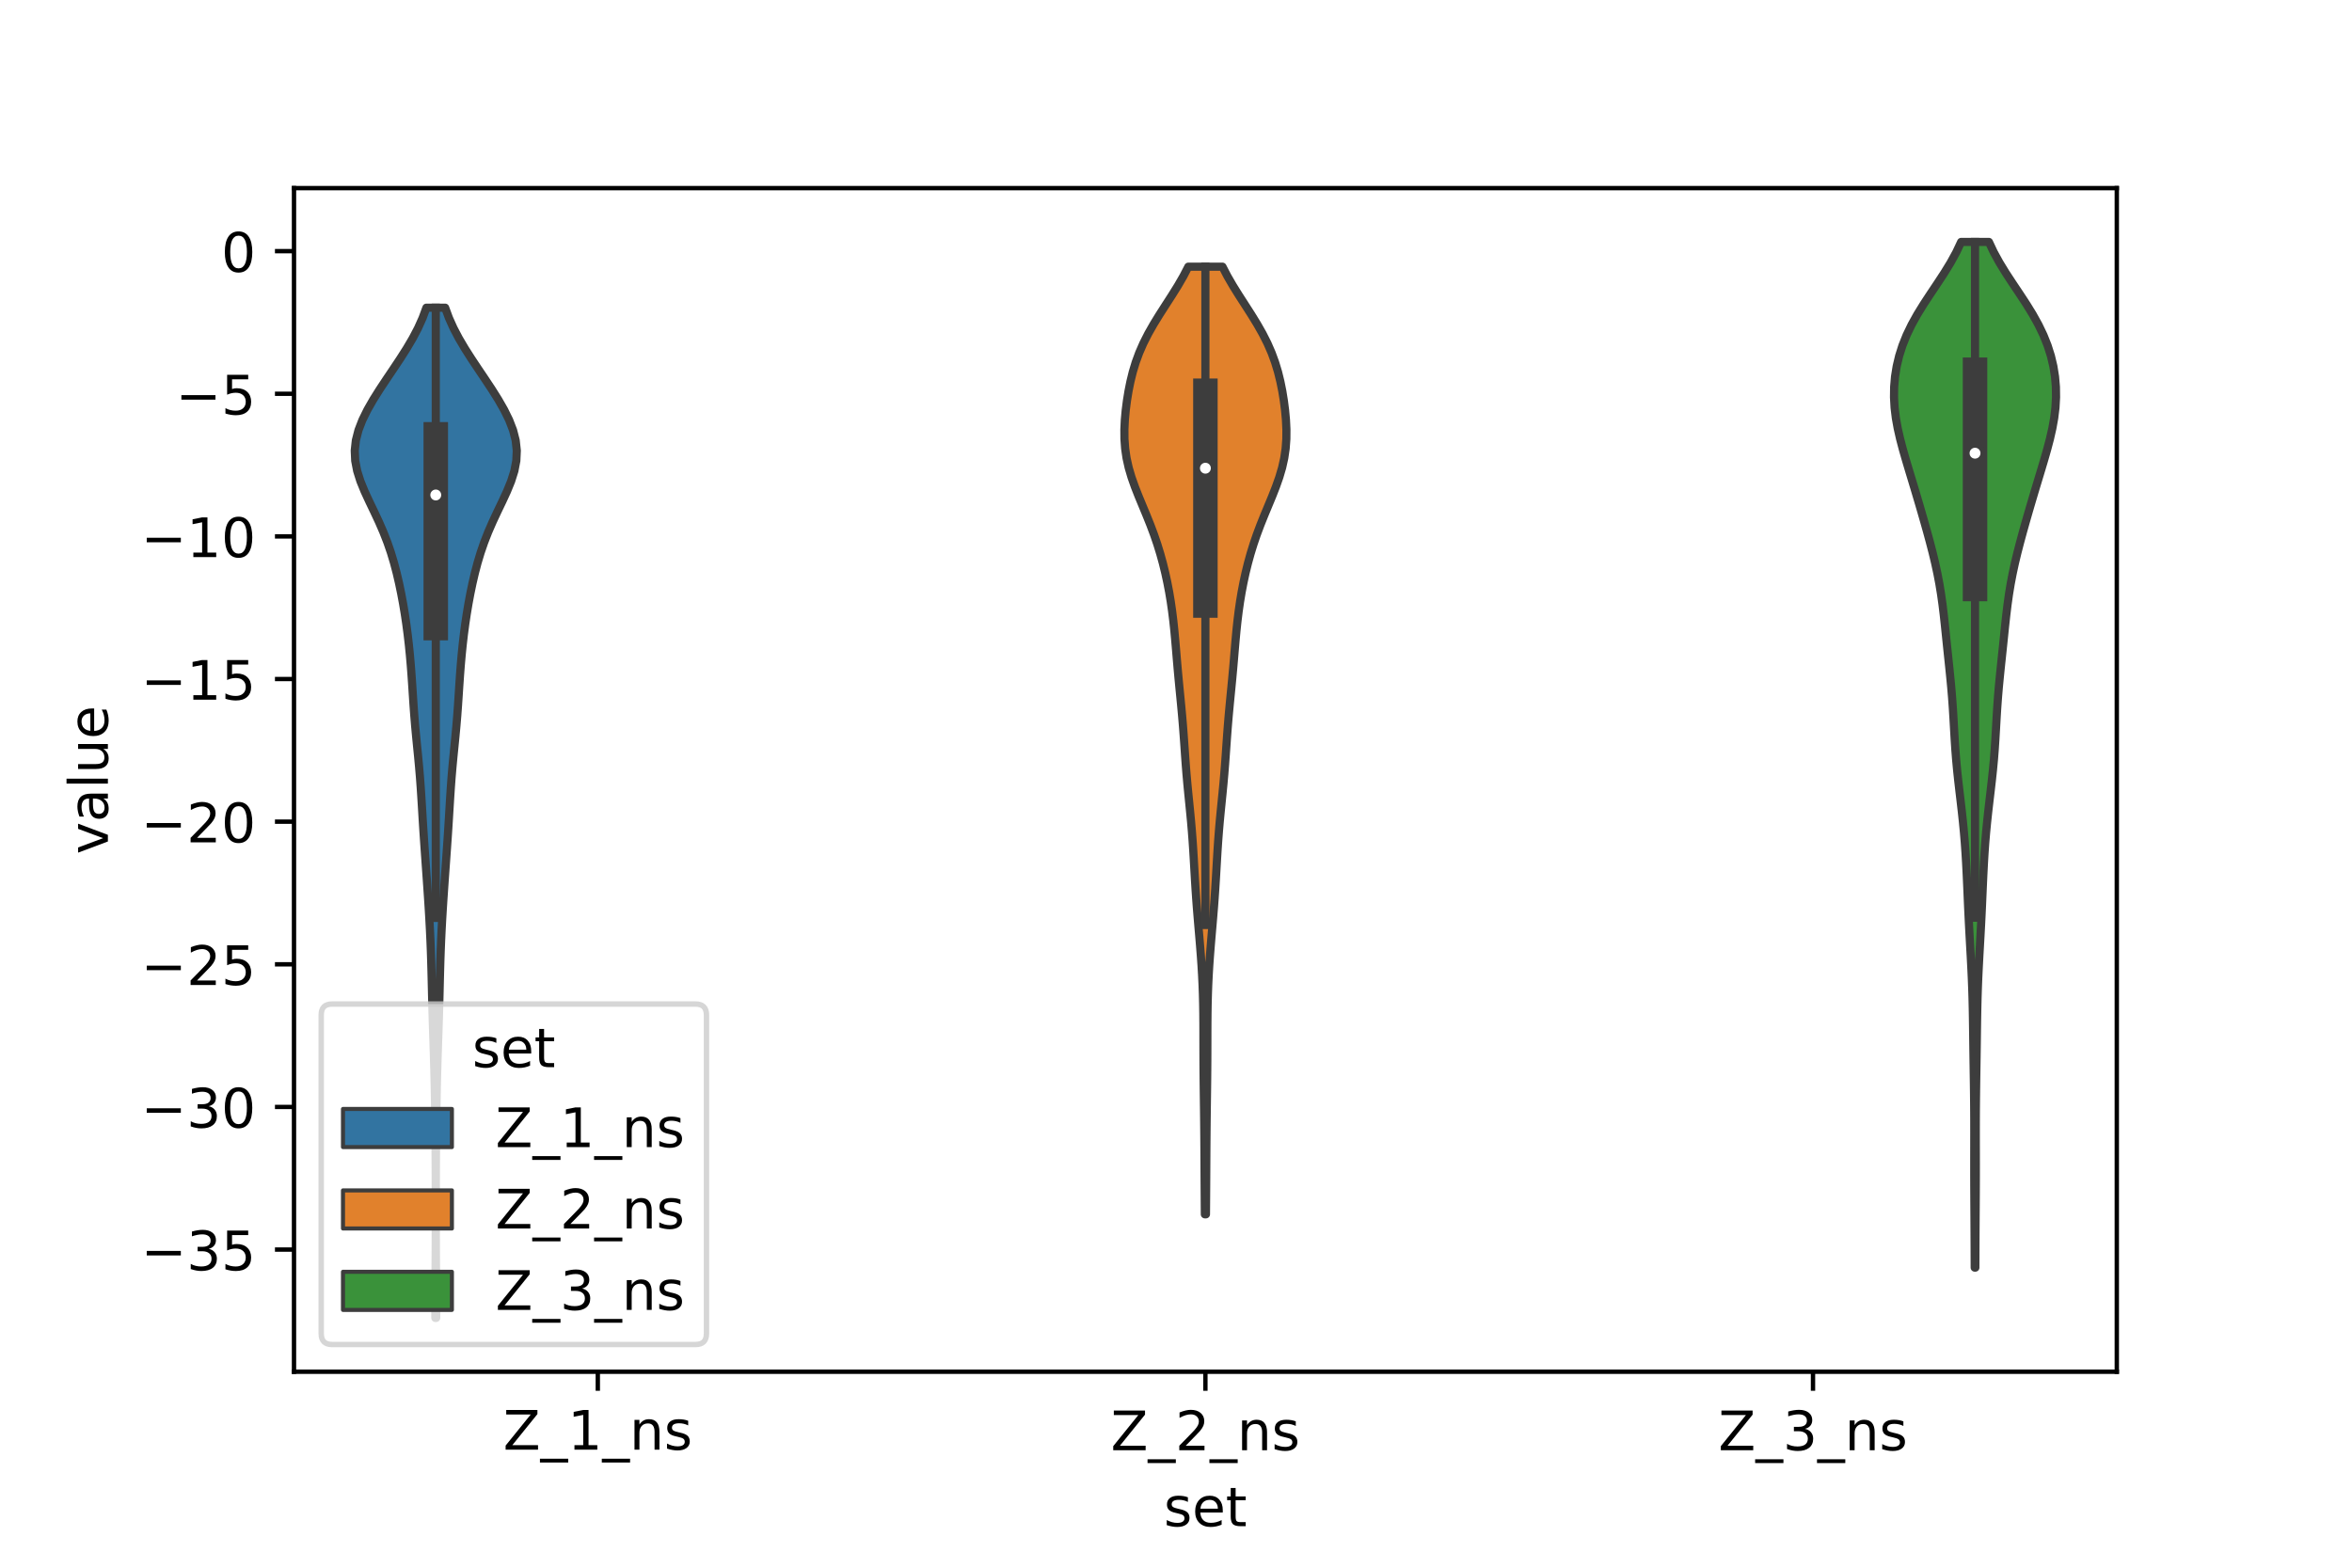 <?xml version="1.0" encoding="utf-8" standalone="no"?>
<!DOCTYPE svg PUBLIC "-//W3C//DTD SVG 1.1//EN"
  "http://www.w3.org/Graphics/SVG/1.1/DTD/svg11.dtd">
<!-- Created with matplotlib (https://matplotlib.org/) -->
<svg height="288pt" version="1.1" viewBox="0 0 432 288" width="432pt" xmlns="http://www.w3.org/2000/svg" xmlns:xlink="http://www.w3.org/1999/xlink">
 <defs>
  <style type="text/css">*{stroke-linecap:butt;stroke-linejoin:round;}</style>
 </defs>
 <g id="figure_1">
  <g id="patch_1">
   <path d="M 0 288 
L 432 288 
L 432 0 
L 0 0 
z
" style="fill:#ffffff;"/>
  </g>
  <g id="axes_1">
   <g id="patch_2">
    <path d="M 54 252 
L 388.8 252 
L 388.8 34.56 
L 54 34.56 
z
" style="fill:#ffffff;"/>
   </g>
   <g id="PolyCollection_1">
    <defs>
     <path d="M 80.121 -45.884 
L 79.959 -45.884 
L 79.96 -47.758 
L 79.967 -49.633 
L 79.977 -51.508 
L 79.989 -53.382 
L 80.002 -55.257 
L 80.013 -57.132 
L 80.022 -59.006 
L 80.029 -60.881 
L 80.033 -62.755 
L 80.035 -64.63 
L 80.035 -66.505 
L 80.034 -68.379 
L 80.03 -70.254 
L 80.024 -72.129 
L 80.016 -74.003 
L 80.004 -75.878 
L 79.99 -77.753 
L 79.973 -79.627 
L 79.954 -81.502 
L 79.93 -83.377 
L 79.903 -85.251 
L 79.871 -87.126 
L 79.833 -89.001 
L 79.787 -90.875 
L 79.735 -92.75 
L 79.677 -94.624 
L 79.616 -96.499 
L 79.553 -98.374 
L 79.493 -100.248 
L 79.438 -102.123 
L 79.388 -103.998 
L 79.342 -105.872 
L 79.298 -107.747 
L 79.251 -109.622 
L 79.198 -111.496 
L 79.135 -113.371 
L 79.06 -115.246 
L 78.972 -117.12 
L 78.872 -118.995 
L 78.762 -120.87 
L 78.643 -122.744 
L 78.517 -124.619 
L 78.388 -126.493 
L 78.255 -128.368 
L 78.122 -130.243 
L 77.99 -132.117 
L 77.861 -133.992 
L 77.739 -135.867 
L 77.622 -137.741 
L 77.51 -139.616 
L 77.395 -141.491 
L 77.272 -143.365 
L 77.134 -145.24 
L 76.975 -147.115 
L 76.8 -148.989 
L 76.613 -150.864 
L 76.428 -152.739 
L 76.254 -154.613 
L 76.098 -156.488 
L 75.961 -158.362 
L 75.837 -160.237 
L 75.715 -162.112 
L 75.587 -163.986 
L 75.444 -165.861 
L 75.28 -167.736 
L 75.091 -169.61 
L 74.874 -171.485 
L 74.627 -173.36 
L 74.347 -175.234 
L 74.034 -177.109 
L 73.684 -178.984 
L 73.294 -180.858 
L 72.857 -182.733 
L 72.363 -184.608 
L 71.799 -186.482 
L 71.154 -188.357 
L 70.421 -190.231 
L 69.606 -192.106 
L 68.73 -193.981 
L 67.83 -195.855 
L 66.963 -197.73 
L 66.198 -199.605 
L 65.605 -201.479 
L 65.245 -203.354 
L 65.16 -205.229 
L 65.364 -207.103 
L 65.845 -208.978 
L 66.57 -210.853 
L 67.494 -212.727 
L 68.568 -214.602 
L 69.747 -216.477 
L 70.988 -218.351 
L 72.251 -220.226 
L 73.5 -222.101 
L 74.694 -223.975 
L 75.799 -225.85 
L 76.784 -227.724 
L 77.626 -229.599 
L 78.316 -231.474 
L 81.764 -231.474 
L 81.764 -231.474 
L 82.454 -229.599 
L 83.296 -227.724 
L 84.281 -225.85 
L 85.386 -223.975 
L 86.58 -222.101 
L 87.829 -220.226 
L 89.092 -218.351 
L 90.333 -216.477 
L 91.512 -214.602 
L 92.586 -212.727 
L 93.51 -210.853 
L 94.235 -208.978 
L 94.716 -207.103 
L 94.92 -205.229 
L 94.835 -203.354 
L 94.475 -201.479 
L 93.882 -199.605 
L 93.117 -197.73 
L 92.25 -195.855 
L 91.35 -193.981 
L 90.474 -192.106 
L 89.659 -190.231 
L 88.926 -188.357 
L 88.281 -186.482 
L 87.717 -184.608 
L 87.223 -182.733 
L 86.786 -180.858 
L 86.396 -178.984 
L 86.046 -177.109 
L 85.733 -175.234 
L 85.453 -173.36 
L 85.206 -171.485 
L 84.989 -169.61 
L 84.8 -167.736 
L 84.636 -165.861 
L 84.493 -163.986 
L 84.365 -162.112 
L 84.243 -160.237 
L 84.119 -158.362 
L 83.982 -156.488 
L 83.826 -154.613 
L 83.652 -152.739 
L 83.467 -150.864 
L 83.28 -148.989 
L 83.105 -147.115 
L 82.946 -145.24 
L 82.808 -143.365 
L 82.685 -141.491 
L 82.57 -139.616 
L 82.458 -137.741 
L 82.341 -135.867 
L 82.219 -133.992 
L 82.09 -132.117 
L 81.958 -130.243 
L 81.825 -128.368 
L 81.692 -126.493 
L 81.563 -124.619 
L 81.437 -122.744 
L 81.318 -120.87 
L 81.208 -118.995 
L 81.108 -117.12 
L 81.02 -115.246 
L 80.945 -113.371 
L 80.882 -111.496 
L 80.829 -109.622 
L 80.782 -107.747 
L 80.738 -105.872 
L 80.692 -103.998 
L 80.642 -102.123 
L 80.587 -100.248 
L 80.527 -98.374 
L 80.464 -96.499 
L 80.403 -94.624 
L 80.345 -92.75 
L 80.293 -90.875 
L 80.247 -89.001 
L 80.209 -87.126 
L 80.177 -85.251 
L 80.15 -83.377 
L 80.126 -81.502 
L 80.107 -79.627 
L 80.09 -77.753 
L 80.076 -75.878 
L 80.064 -74.003 
L 80.056 -72.129 
L 80.05 -70.254 
L 80.046 -68.379 
L 80.045 -66.505 
L 80.045 -64.63 
L 80.047 -62.755 
L 80.051 -60.881 
L 80.058 -59.006 
L 80.067 -57.132 
L 80.078 -55.257 
L 80.091 -53.382 
L 80.103 -51.508 
L 80.113 -49.633 
L 80.12 -47.758 
L 80.121 -45.884 
z
" id="m9ec35f7789" style="stroke:#3d3d3d;stroke-width:1.5;"/>
    </defs>
    <g clip-path="url(#p67547b8076)">
     <use style="fill:#3274a1;stroke:#3d3d3d;stroke-width:1.5;" x="0" xlink:href="#m9ec35f7789" y="288"/>
    </g>
   </g>
   <g id="PolyCollection_2">
    <defs>
     <path d="M 221.5 -64.92 
L 221.3 -64.92 
L 221.286 -66.678 
L 221.273 -68.437 
L 221.261 -70.195 
L 221.25 -71.953 
L 221.24 -73.712 
L 221.23 -75.47 
L 221.219 -77.229 
L 221.205 -78.987 
L 221.189 -80.746 
L 221.17 -82.504 
L 221.148 -84.263 
L 221.124 -86.021 
L 221.1 -87.78 
L 221.079 -89.538 
L 221.062 -91.297 
L 221.05 -93.055 
L 221.043 -94.814 
L 221.039 -96.572 
L 221.037 -98.331 
L 221.03 -100.089 
L 221.016 -101.848 
L 220.988 -103.606 
L 220.943 -105.364 
L 220.879 -107.123 
L 220.794 -108.881 
L 220.689 -110.64 
L 220.566 -112.398 
L 220.429 -114.157 
L 220.282 -115.915 
L 220.131 -117.674 
L 219.982 -119.432 
L 219.839 -121.191 
L 219.708 -122.949 
L 219.588 -124.708 
L 219.478 -126.466 
L 219.377 -128.225 
L 219.276 -129.983 
L 219.171 -131.742 
L 219.054 -133.5 
L 218.921 -135.259 
L 218.771 -137.017 
L 218.604 -138.775 
L 218.429 -140.534 
L 218.253 -142.292 
L 218.084 -144.051 
L 217.929 -145.809 
L 217.789 -147.568 
L 217.661 -149.326 
L 217.539 -151.085 
L 217.415 -152.843 
L 217.282 -154.602 
L 217.135 -156.36 
L 216.974 -158.119 
L 216.805 -159.877 
L 216.633 -161.636 
L 216.465 -163.394 
L 216.305 -165.153 
L 216.153 -166.911 
L 216.006 -168.67 
L 215.855 -170.428 
L 215.692 -172.186 
L 215.506 -173.945 
L 215.29 -175.703 
L 215.038 -177.462 
L 214.745 -179.22 
L 214.408 -180.979 
L 214.026 -182.737 
L 213.595 -184.496 
L 213.11 -186.254 
L 212.568 -188.013 
L 211.966 -189.771 
L 211.308 -191.53 
L 210.603 -193.288 
L 209.872 -195.047 
L 209.143 -196.805 
L 208.45 -198.564 
L 207.829 -200.322 
L 207.311 -202.08 
L 206.918 -203.839 
L 206.66 -205.597 
L 206.532 -207.356 
L 206.52 -209.114 
L 206.604 -210.873 
L 206.765 -212.631 
L 206.99 -214.39 
L 207.276 -216.148 
L 207.629 -217.907 
L 208.062 -219.665 
L 208.594 -221.424 
L 209.239 -223.182 
L 210.007 -224.941 
L 210.897 -226.699 
L 211.895 -228.458 
L 212.975 -230.216 
L 214.104 -231.975 
L 215.238 -233.733 
L 216.334 -235.491 
L 217.353 -237.25 
L 218.264 -239.008 
L 224.536 -239.008 
L 224.536 -239.008 
L 225.447 -237.25 
L 226.466 -235.491 
L 227.562 -233.733 
L 228.696 -231.975 
L 229.825 -230.216 
L 230.905 -228.458 
L 231.903 -226.699 
L 232.793 -224.941 
L 233.561 -223.182 
L 234.206 -221.424 
L 234.738 -219.665 
L 235.171 -217.907 
L 235.524 -216.148 
L 235.81 -214.39 
L 236.035 -212.631 
L 236.196 -210.873 
L 236.28 -209.114 
L 236.268 -207.356 
L 236.14 -205.597 
L 235.882 -203.839 
L 235.489 -202.08 
L 234.971 -200.322 
L 234.35 -198.564 
L 233.657 -196.805 
L 232.928 -195.047 
L 232.197 -193.288 
L 231.492 -191.53 
L 230.834 -189.771 
L 230.232 -188.013 
L 229.69 -186.254 
L 229.205 -184.496 
L 228.774 -182.737 
L 228.392 -180.979 
L 228.055 -179.22 
L 227.762 -177.462 
L 227.51 -175.703 
L 227.294 -173.945 
L 227.108 -172.186 
L 226.945 -170.428 
L 226.794 -168.67 
L 226.647 -166.911 
L 226.495 -165.153 
L 226.335 -163.394 
L 226.167 -161.636 
L 225.995 -159.877 
L 225.826 -158.119 
L 225.665 -156.36 
L 225.518 -154.602 
L 225.385 -152.843 
L 225.261 -151.085 
L 225.139 -149.326 
L 225.011 -147.568 
L 224.871 -145.809 
L 224.716 -144.051 
L 224.547 -142.292 
L 224.371 -140.534 
L 224.196 -138.775 
L 224.029 -137.017 
L 223.879 -135.259 
L 223.746 -133.5 
L 223.629 -131.742 
L 223.524 -129.983 
L 223.423 -128.225 
L 223.322 -126.466 
L 223.212 -124.708 
L 223.092 -122.949 
L 222.961 -121.191 
L 222.818 -119.432 
L 222.669 -117.674 
L 222.518 -115.915 
L 222.371 -114.157 
L 222.234 -112.398 
L 222.111 -110.64 
L 222.006 -108.881 
L 221.921 -107.123 
L 221.857 -105.364 
L 221.812 -103.606 
L 221.784 -101.848 
L 221.77 -100.089 
L 221.763 -98.331 
L 221.761 -96.572 
L 221.757 -94.814 
L 221.75 -93.055 
L 221.738 -91.297 
L 221.721 -89.538 
L 221.7 -87.78 
L 221.676 -86.021 
L 221.652 -84.263 
L 221.63 -82.504 
L 221.611 -80.746 
L 221.595 -78.987 
L 221.581 -77.229 
L 221.57 -75.47 
L 221.56 -73.712 
L 221.55 -71.953 
L 221.539 -70.195 
L 221.527 -68.437 
L 221.514 -66.678 
L 221.5 -64.92 
z
" id="m27ce7c72cf" style="stroke:#3d3d3d;stroke-width:1.5;"/>
    </defs>
    <g clip-path="url(#p67547b8076)">
     <use style="fill:#e1812c;stroke:#3d3d3d;stroke-width:1.5;" x="0" xlink:href="#m27ce7c72cf" y="288"/>
    </g>
   </g>
   <g id="PolyCollection_3">
    <defs>
     <path d="M 362.82 -55.128 
L 362.7 -55.128 
L 362.693 -57.031 
L 362.686 -58.934 
L 362.677 -60.838 
L 362.667 -62.741 
L 362.655 -64.644 
L 362.642 -66.548 
L 362.63 -68.451 
L 362.62 -70.354 
L 362.615 -72.258 
L 362.614 -74.161 
L 362.616 -76.064 
L 362.62 -77.968 
L 362.622 -79.871 
L 362.62 -81.774 
L 362.612 -83.678 
L 362.596 -85.581 
L 362.574 -87.484 
L 362.547 -89.388 
L 362.517 -91.291 
L 362.487 -93.194 
L 362.459 -95.097 
L 362.433 -97.001 
L 362.408 -98.904 
L 362.38 -100.807 
L 362.346 -102.711 
L 362.301 -104.614 
L 362.241 -106.517 
L 362.166 -108.421 
L 362.076 -110.324 
L 361.976 -112.227 
L 361.87 -114.131 
L 361.764 -116.034 
L 361.662 -117.937 
L 361.567 -119.841 
L 361.479 -121.744 
L 361.397 -123.647 
L 361.315 -125.551 
L 361.228 -127.454 
L 361.131 -129.357 
L 361.018 -131.261 
L 360.884 -133.164 
L 360.726 -135.067 
L 360.543 -136.97 
L 360.339 -138.874 
L 360.12 -140.777 
L 359.895 -142.68 
L 359.676 -144.584 
L 359.473 -146.487 
L 359.295 -148.39 
L 359.145 -150.294 
L 359.02 -152.197 
L 358.91 -154.1 
L 358.804 -156.004 
L 358.687 -157.907 
L 358.551 -159.81 
L 358.392 -161.714 
L 358.211 -163.617 
L 358.017 -165.52 
L 357.817 -167.424 
L 357.618 -169.327 
L 357.422 -171.23 
L 357.225 -173.134 
L 357.018 -175.037 
L 356.788 -176.94 
L 356.521 -178.844 
L 356.209 -180.747 
L 355.846 -182.65 
L 355.434 -184.553 
L 354.977 -186.457 
L 354.484 -188.36 
L 353.967 -190.263 
L 353.431 -192.167 
L 352.883 -194.07 
L 352.325 -195.973 
L 351.758 -197.877 
L 351.184 -199.78 
L 350.608 -201.683 
L 350.04 -203.587 
L 349.495 -205.49 
L 348.994 -207.393 
L 348.561 -209.297 
L 348.219 -211.2 
L 347.987 -213.103 
L 347.88 -215.007 
L 347.905 -216.91 
L 348.068 -218.813 
L 348.373 -220.717 
L 348.825 -222.62 
L 349.429 -224.523 
L 350.19 -226.426 
L 351.105 -228.33 
L 352.161 -230.233 
L 353.334 -232.136 
L 354.582 -234.04 
L 355.857 -235.943 
L 357.104 -237.846 
L 358.271 -239.75 
L 359.316 -241.653 
L 360.211 -243.556 
L 365.309 -243.556 
L 365.309 -243.556 
L 366.204 -241.653 
L 367.249 -239.75 
L 368.416 -237.846 
L 369.663 -235.943 
L 370.938 -234.04 
L 372.186 -232.136 
L 373.359 -230.233 
L 374.415 -228.33 
L 375.33 -226.426 
L 376.091 -224.523 
L 376.695 -222.62 
L 377.147 -220.717 
L 377.452 -218.813 
L 377.615 -216.91 
L 377.64 -215.007 
L 377.533 -213.103 
L 377.301 -211.2 
L 376.959 -209.297 
L 376.526 -207.393 
L 376.025 -205.49 
L 375.48 -203.587 
L 374.912 -201.683 
L 374.336 -199.78 
L 373.762 -197.877 
L 373.195 -195.973 
L 372.637 -194.07 
L 372.089 -192.167 
L 371.553 -190.263 
L 371.036 -188.36 
L 370.543 -186.457 
L 370.086 -184.553 
L 369.674 -182.65 
L 369.311 -180.747 
L 368.999 -178.844 
L 368.732 -176.94 
L 368.502 -175.037 
L 368.295 -173.134 
L 368.098 -171.23 
L 367.902 -169.327 
L 367.703 -167.424 
L 367.503 -165.52 
L 367.309 -163.617 
L 367.128 -161.714 
L 366.969 -159.81 
L 366.833 -157.907 
L 366.716 -156.004 
L 366.61 -154.1 
L 366.5 -152.197 
L 366.375 -150.294 
L 366.225 -148.39 
L 366.047 -146.487 
L 365.844 -144.584 
L 365.625 -142.68 
L 365.4 -140.777 
L 365.181 -138.874 
L 364.977 -136.97 
L 364.794 -135.067 
L 364.636 -133.164 
L 364.502 -131.261 
L 364.389 -129.357 
L 364.292 -127.454 
L 364.205 -125.551 
L 364.123 -123.647 
L 364.041 -121.744 
L 363.953 -119.841 
L 363.858 -117.937 
L 363.756 -116.034 
L 363.65 -114.131 
L 363.544 -112.227 
L 363.444 -110.324 
L 363.354 -108.421 
L 363.279 -106.517 
L 363.219 -104.614 
L 363.174 -102.711 
L 363.14 -100.807 
L 363.112 -98.904 
L 363.087 -97.001 
L 363.061 -95.097 
L 363.033 -93.194 
L 363.003 -91.291 
L 362.973 -89.388 
L 362.946 -87.484 
L 362.924 -85.581 
L 362.908 -83.678 
L 362.9 -81.774 
L 362.898 -79.871 
L 362.9 -77.968 
L 362.904 -76.064 
L 362.906 -74.161 
L 362.905 -72.258 
L 362.9 -70.354 
L 362.89 -68.451 
L 362.878 -66.548 
L 362.865 -64.644 
L 362.853 -62.741 
L 362.843 -60.838 
L 362.834 -58.934 
L 362.827 -57.031 
L 362.82 -55.128 
z
" id="mf37a460dc9" style="stroke:#3d3d3d;stroke-width:1.5;"/>
    </defs>
    <g clip-path="url(#p67547b8076)">
     <use style="fill:#3a923a;stroke:#3d3d3d;stroke-width:1.5;" x="0" xlink:href="#mf37a460dc9" y="288"/>
    </g>
   </g>
   <g id="patch_3">
    <path clip-path="url(#p67547b8076)" d="M 109.8 46.138 
L 109.8 46.138 
L 109.8 46.138 
L 109.8 46.138 
z
" style="fill:#3274a1;stroke:#3d3d3d;stroke-linejoin:miter;stroke-width:0.75;"/>
   </g>
   <g id="patch_4">
    <path clip-path="url(#p67547b8076)" d="M 109.8 46.138 
L 109.8 46.138 
L 109.8 46.138 
L 109.8 46.138 
z
" style="fill:#e1812c;stroke:#3d3d3d;stroke-linejoin:miter;stroke-width:0.75;"/>
   </g>
   <g id="patch_5">
    <path clip-path="url(#p67547b8076)" d="M 109.8 46.138 
L 109.8 46.138 
L 109.8 46.138 
L 109.8 46.138 
z
" style="fill:#3a923a;stroke:#3d3d3d;stroke-linejoin:miter;stroke-width:0.75;"/>
   </g>
   <g id="matplotlib.axis_1">
    <g id="xtick_1">
     <g id="line2d_1">
      <defs>
       <path d="M 0 0 
L 0 3.5 
" id="mfe7247e947" style="stroke:#000000;stroke-width:0.8;"/>
      </defs>
      <g>
       <use style="stroke:#000000;stroke-width:0.8;" x="109.8" xlink:href="#mfe7247e947" y="252"/>
      </g>
     </g>
     <g id="text_1">
      <!-- Z_1_ns -->
      <g transform="translate(92.42 266.32)scale(0.1 -0.1)">
       <defs>
        <path d="M 5.609 72.906 
L 62.891 72.906 
L 62.891 65.375 
L 16.797 8.297 
L 64.016 8.297 
L 64.016 0 
L 4.5 0 
L 4.5 7.516 
L 50.594 64.594 
L 5.609 64.594 
z
" id="DejaVuSans-90"/>
        <path d="M 50.984 -16.609 
L 50.984 -23.578 
L -0.984 -23.578 
L -0.984 -16.609 
z
" id="DejaVuSans-95"/>
        <path d="M 12.406 8.297 
L 28.516 8.297 
L 28.516 63.922 
L 10.984 60.406 
L 10.984 69.391 
L 28.422 72.906 
L 38.281 72.906 
L 38.281 8.297 
L 54.391 8.297 
L 54.391 0 
L 12.406 0 
z
" id="DejaVuSans-49"/>
        <path d="M 54.891 33.016 
L 54.891 0 
L 45.906 0 
L 45.906 32.719 
Q 45.906 40.484 42.875 44.328 
Q 39.844 48.188 33.797 48.188 
Q 26.516 48.188 22.312 43.547 
Q 18.109 38.922 18.109 30.906 
L 18.109 0 
L 9.078 0 
L 9.078 54.688 
L 18.109 54.688 
L 18.109 46.188 
Q 21.344 51.125 25.703 53.562 
Q 30.078 56 35.797 56 
Q 45.219 56 50.047 50.172 
Q 54.891 44.344 54.891 33.016 
z
" id="DejaVuSans-110"/>
        <path d="M 44.281 53.078 
L 44.281 44.578 
Q 40.484 46.531 36.375 47.5 
Q 32.281 48.484 27.875 48.484 
Q 21.188 48.484 17.844 46.438 
Q 14.5 44.391 14.5 40.281 
Q 14.5 37.156 16.891 35.375 
Q 19.281 33.594 26.516 31.984 
L 29.594 31.297 
Q 39.156 29.25 43.188 25.516 
Q 47.219 21.781 47.219 15.094 
Q 47.219 7.469 41.188 3.016 
Q 35.156 -1.422 24.609 -1.422 
Q 20.219 -1.422 15.453 -0.562 
Q 10.688 0.297 5.422 2 
L 5.422 11.281 
Q 10.406 8.688 15.234 7.391 
Q 20.062 6.109 24.812 6.109 
Q 31.156 6.109 34.562 8.281 
Q 37.984 10.453 37.984 14.406 
Q 37.984 18.062 35.516 20.016 
Q 33.062 21.969 24.703 23.781 
L 21.578 24.516 
Q 13.234 26.266 9.516 29.906 
Q 5.812 33.547 5.812 39.891 
Q 5.812 47.609 11.281 51.797 
Q 16.75 56 26.812 56 
Q 31.781 56 36.172 55.266 
Q 40.578 54.547 44.281 53.078 
z
" id="DejaVuSans-115"/>
       </defs>
       <use xlink:href="#DejaVuSans-90"/>
       <use x="68.506" xlink:href="#DejaVuSans-95"/>
       <use x="118.506" xlink:href="#DejaVuSans-49"/>
       <use x="182.129" xlink:href="#DejaVuSans-95"/>
       <use x="232.129" xlink:href="#DejaVuSans-110"/>
       <use x="295.508" xlink:href="#DejaVuSans-115"/>
      </g>
     </g>
    </g>
    <g id="xtick_2">
     <g id="line2d_2">
      <g>
       <use style="stroke:#000000;stroke-width:0.8;" x="221.4" xlink:href="#mfe7247e947" y="252"/>
      </g>
     </g>
     <g id="text_2">
      <!-- Z_2_ns -->
      <g transform="translate(204.02 266.422)scale(0.1 -0.1)">
       <defs>
        <path d="M 19.188 8.297 
L 53.609 8.297 
L 53.609 0 
L 7.328 0 
L 7.328 8.297 
Q 12.938 14.109 22.625 23.891 
Q 32.328 33.688 34.812 36.531 
Q 39.547 41.844 41.422 45.531 
Q 43.312 49.219 43.312 52.781 
Q 43.312 58.594 39.234 62.25 
Q 35.156 65.922 28.609 65.922 
Q 23.969 65.922 18.812 64.312 
Q 13.672 62.703 7.812 59.422 
L 7.812 69.391 
Q 13.766 71.781 18.938 73 
Q 24.125 74.219 28.422 74.219 
Q 39.75 74.219 46.484 68.547 
Q 53.219 62.891 53.219 53.422 
Q 53.219 48.922 51.531 44.891 
Q 49.859 40.875 45.406 35.406 
Q 44.188 33.984 37.641 27.219 
Q 31.109 20.453 19.188 8.297 
z
" id="DejaVuSans-50"/>
       </defs>
       <use xlink:href="#DejaVuSans-90"/>
       <use x="68.506" xlink:href="#DejaVuSans-95"/>
       <use x="118.506" xlink:href="#DejaVuSans-50"/>
       <use x="182.129" xlink:href="#DejaVuSans-95"/>
       <use x="232.129" xlink:href="#DejaVuSans-110"/>
       <use x="295.508" xlink:href="#DejaVuSans-115"/>
      </g>
     </g>
    </g>
    <g id="xtick_3">
     <g id="line2d_3">
      <g>
       <use style="stroke:#000000;stroke-width:0.8;" x="333" xlink:href="#mfe7247e947" y="252"/>
      </g>
     </g>
     <g id="text_3">
      <!-- Z_3_ns -->
      <g transform="translate(315.62 266.422)scale(0.1 -0.1)">
       <defs>
        <path d="M 40.578 39.312 
Q 47.656 37.797 51.625 33 
Q 55.609 28.219 55.609 21.188 
Q 55.609 10.406 48.188 4.484 
Q 40.766 -1.422 27.094 -1.422 
Q 22.516 -1.422 17.656 -0.516 
Q 12.797 0.391 7.625 2.203 
L 7.625 11.719 
Q 11.719 9.328 16.594 8.109 
Q 21.484 6.891 26.812 6.891 
Q 36.078 6.891 40.938 10.547 
Q 45.797 14.203 45.797 21.188 
Q 45.797 27.641 41.281 31.266 
Q 36.766 34.906 28.719 34.906 
L 20.219 34.906 
L 20.219 43.016 
L 29.109 43.016 
Q 36.375 43.016 40.234 45.922 
Q 44.094 48.828 44.094 54.297 
Q 44.094 59.906 40.109 62.906 
Q 36.141 65.922 28.719 65.922 
Q 24.656 65.922 20.016 65.031 
Q 15.375 64.156 9.812 62.312 
L 9.812 71.094 
Q 15.438 72.656 20.344 73.438 
Q 25.25 74.219 29.594 74.219 
Q 40.828 74.219 47.359 69.109 
Q 53.906 64.016 53.906 55.328 
Q 53.906 49.266 50.438 45.094 
Q 46.969 40.922 40.578 39.312 
z
" id="DejaVuSans-51"/>
       </defs>
       <use xlink:href="#DejaVuSans-90"/>
       <use x="68.506" xlink:href="#DejaVuSans-95"/>
       <use x="118.506" xlink:href="#DejaVuSans-51"/>
       <use x="182.129" xlink:href="#DejaVuSans-95"/>
       <use x="232.129" xlink:href="#DejaVuSans-110"/>
       <use x="295.508" xlink:href="#DejaVuSans-115"/>
      </g>
     </g>
    </g>
    <g id="text_4">
     <!-- set -->
     <g transform="translate(213.759 280.378)scale(0.1 -0.1)">
      <defs>
       <path d="M 56.203 29.594 
L 56.203 25.203 
L 14.891 25.203 
Q 15.484 15.922 20.484 11.062 
Q 25.484 6.203 34.422 6.203 
Q 39.594 6.203 44.453 7.469 
Q 49.312 8.734 54.109 11.281 
L 54.109 2.781 
Q 49.266 0.734 44.188 -0.344 
Q 39.109 -1.422 33.891 -1.422 
Q 20.797 -1.422 13.156 6.188 
Q 5.516 13.812 5.516 26.812 
Q 5.516 40.234 12.766 48.109 
Q 20.016 56 32.328 56 
Q 43.359 56 49.781 48.891 
Q 56.203 41.797 56.203 29.594 
z
M 47.219 32.234 
Q 47.125 39.594 43.094 43.984 
Q 39.062 48.391 32.422 48.391 
Q 24.906 48.391 20.391 44.141 
Q 15.875 39.891 15.188 32.172 
z
" id="DejaVuSans-101"/>
       <path d="M 18.312 70.219 
L 18.312 54.688 
L 36.812 54.688 
L 36.812 47.703 
L 18.312 47.703 
L 18.312 18.016 
Q 18.312 11.328 20.141 9.422 
Q 21.969 7.516 27.594 7.516 
L 36.812 7.516 
L 36.812 0 
L 27.594 0 
Q 17.188 0 13.234 3.875 
Q 9.281 7.766 9.281 18.016 
L 9.281 47.703 
L 2.688 47.703 
L 2.688 54.688 
L 9.281 54.688 
L 9.281 70.219 
z
" id="DejaVuSans-116"/>
      </defs>
      <use xlink:href="#DejaVuSans-115"/>
      <use x="52.1" xlink:href="#DejaVuSans-101"/>
      <use x="113.623" xlink:href="#DejaVuSans-116"/>
     </g>
    </g>
   </g>
   <g id="matplotlib.axis_2">
    <g id="ytick_1">
     <g id="line2d_4">
      <defs>
       <path d="M 0 0 
L -3.5 0 
" id="m4b4fdeda88" style="stroke:#000000;stroke-width:0.8;"/>
      </defs>
      <g>
       <use style="stroke:#000000;stroke-width:0.8;" x="54" xlink:href="#m4b4fdeda88" y="229.557"/>
      </g>
     </g>
     <g id="text_5">
      <!-- −35 -->
      <g transform="translate(25.895 233.356)scale(0.1 -0.1)">
       <defs>
        <path d="M 10.594 35.5 
L 73.188 35.5 
L 73.188 27.203 
L 10.594 27.203 
z
" id="DejaVuSans-8722"/>
        <path d="M 10.797 72.906 
L 49.516 72.906 
L 49.516 64.594 
L 19.828 64.594 
L 19.828 46.734 
Q 21.969 47.469 24.109 47.828 
Q 26.266 48.188 28.422 48.188 
Q 40.625 48.188 47.75 41.5 
Q 54.891 34.812 54.891 23.391 
Q 54.891 11.625 47.562 5.094 
Q 40.234 -1.422 26.906 -1.422 
Q 22.312 -1.422 17.547 -0.641 
Q 12.797 0.141 7.719 1.703 
L 7.719 11.625 
Q 12.109 9.234 16.797 8.062 
Q 21.484 6.891 26.703 6.891 
Q 35.156 6.891 40.078 11.328 
Q 45.016 15.766 45.016 23.391 
Q 45.016 31 40.078 35.438 
Q 35.156 39.891 26.703 39.891 
Q 22.75 39.891 18.812 39.016 
Q 14.891 38.141 10.797 36.281 
z
" id="DejaVuSans-53"/>
       </defs>
       <use xlink:href="#DejaVuSans-8722"/>
       <use x="83.789" xlink:href="#DejaVuSans-51"/>
       <use x="147.412" xlink:href="#DejaVuSans-53"/>
      </g>
     </g>
    </g>
    <g id="ytick_2">
     <g id="line2d_5">
      <g>
       <use style="stroke:#000000;stroke-width:0.8;" x="54" xlink:href="#m4b4fdeda88" y="203.354"/>
      </g>
     </g>
     <g id="text_6">
      <!-- −30 -->
      <g transform="translate(25.895 207.154)scale(0.1 -0.1)">
       <defs>
        <path d="M 31.781 66.406 
Q 24.172 66.406 20.328 58.906 
Q 16.5 51.422 16.5 36.375 
Q 16.5 21.391 20.328 13.891 
Q 24.172 6.391 31.781 6.391 
Q 39.453 6.391 43.281 13.891 
Q 47.125 21.391 47.125 36.375 
Q 47.125 51.422 43.281 58.906 
Q 39.453 66.406 31.781 66.406 
z
M 31.781 74.219 
Q 44.047 74.219 50.516 64.516 
Q 56.984 54.828 56.984 36.375 
Q 56.984 17.969 50.516 8.266 
Q 44.047 -1.422 31.781 -1.422 
Q 19.531 -1.422 13.062 8.266 
Q 6.594 17.969 6.594 36.375 
Q 6.594 54.828 13.062 64.516 
Q 19.531 74.219 31.781 74.219 
z
" id="DejaVuSans-48"/>
       </defs>
       <use xlink:href="#DejaVuSans-8722"/>
       <use x="83.789" xlink:href="#DejaVuSans-51"/>
       <use x="147.412" xlink:href="#DejaVuSans-48"/>
      </g>
     </g>
    </g>
    <g id="ytick_3">
     <g id="line2d_6">
      <g>
       <use style="stroke:#000000;stroke-width:0.8;" x="54" xlink:href="#m4b4fdeda88" y="177.152"/>
      </g>
     </g>
     <g id="text_7">
      <!-- −25 -->
      <g transform="translate(25.895 180.951)scale(0.1 -0.1)">
       <use xlink:href="#DejaVuSans-8722"/>
       <use x="83.789" xlink:href="#DejaVuSans-50"/>
       <use x="147.412" xlink:href="#DejaVuSans-53"/>
      </g>
     </g>
    </g>
    <g id="ytick_4">
     <g id="line2d_7">
      <g>
       <use style="stroke:#000000;stroke-width:0.8;" x="54" xlink:href="#m4b4fdeda88" y="150.949"/>
      </g>
     </g>
     <g id="text_8">
      <!-- −20 -->
      <g transform="translate(25.895 154.748)scale(0.1 -0.1)">
       <use xlink:href="#DejaVuSans-8722"/>
       <use x="83.789" xlink:href="#DejaVuSans-50"/>
       <use x="147.412" xlink:href="#DejaVuSans-48"/>
      </g>
     </g>
    </g>
    <g id="ytick_5">
     <g id="line2d_8">
      <g>
       <use style="stroke:#000000;stroke-width:0.8;" x="54" xlink:href="#m4b4fdeda88" y="124.746"/>
      </g>
     </g>
     <g id="text_9">
      <!-- −15 -->
      <g transform="translate(25.895 128.545)scale(0.1 -0.1)">
       <use xlink:href="#DejaVuSans-8722"/>
       <use x="83.789" xlink:href="#DejaVuSans-49"/>
       <use x="147.412" xlink:href="#DejaVuSans-53"/>
      </g>
     </g>
    </g>
    <g id="ytick_6">
     <g id="line2d_9">
      <g>
       <use style="stroke:#000000;stroke-width:0.8;" x="54" xlink:href="#m4b4fdeda88" y="98.544"/>
      </g>
     </g>
     <g id="text_10">
      <!-- −10 -->
      <g transform="translate(25.895 102.343)scale(0.1 -0.1)">
       <use xlink:href="#DejaVuSans-8722"/>
       <use x="83.789" xlink:href="#DejaVuSans-49"/>
       <use x="147.412" xlink:href="#DejaVuSans-48"/>
      </g>
     </g>
    </g>
    <g id="ytick_7">
     <g id="line2d_10">
      <g>
       <use style="stroke:#000000;stroke-width:0.8;" x="54" xlink:href="#m4b4fdeda88" y="72.341"/>
      </g>
     </g>
     <g id="text_11">
      <!-- −5 -->
      <g transform="translate(32.258 76.14)scale(0.1 -0.1)">
       <use xlink:href="#DejaVuSans-8722"/>
       <use x="83.789" xlink:href="#DejaVuSans-53"/>
      </g>
     </g>
    </g>
    <g id="ytick_8">
     <g id="line2d_11">
      <g>
       <use style="stroke:#000000;stroke-width:0.8;" x="54" xlink:href="#m4b4fdeda88" y="46.138"/>
      </g>
     </g>
     <g id="text_12">
      <!-- 0 -->
      <g transform="translate(40.638 49.937)scale(0.1 -0.1)">
       <use xlink:href="#DejaVuSans-48"/>
      </g>
     </g>
    </g>
    <g id="text_13">
     <!-- value -->
     <g transform="translate(19.816 156.938)rotate(-90)scale(0.1 -0.1)">
      <defs>
       <path d="M 2.984 54.688 
L 12.5 54.688 
L 29.594 8.797 
L 46.688 54.688 
L 56.203 54.688 
L 35.688 0 
L 23.484 0 
z
" id="DejaVuSans-118"/>
       <path d="M 34.281 27.484 
Q 23.391 27.484 19.188 25 
Q 14.984 22.516 14.984 16.5 
Q 14.984 11.719 18.141 8.906 
Q 21.297 6.109 26.703 6.109 
Q 34.188 6.109 38.703 11.406 
Q 43.219 16.703 43.219 25.484 
L 43.219 27.484 
z
M 52.203 31.203 
L 52.203 0 
L 43.219 0 
L 43.219 8.297 
Q 40.141 3.328 35.547 0.953 
Q 30.953 -1.422 24.312 -1.422 
Q 15.922 -1.422 10.953 3.297 
Q 6 8.016 6 15.922 
Q 6 25.141 12.172 29.828 
Q 18.359 34.516 30.609 34.516 
L 43.219 34.516 
L 43.219 35.406 
Q 43.219 41.609 39.141 45 
Q 35.062 48.391 27.688 48.391 
Q 23 48.391 18.547 47.266 
Q 14.109 46.141 10.016 43.891 
L 10.016 52.203 
Q 14.938 54.109 19.578 55.047 
Q 24.219 56 28.609 56 
Q 40.484 56 46.344 49.844 
Q 52.203 43.703 52.203 31.203 
z
" id="DejaVuSans-97"/>
       <path d="M 9.422 75.984 
L 18.406 75.984 
L 18.406 0 
L 9.422 0 
z
" id="DejaVuSans-108"/>
       <path d="M 8.5 21.578 
L 8.5 54.688 
L 17.484 54.688 
L 17.484 21.922 
Q 17.484 14.156 20.5 10.266 
Q 23.531 6.391 29.594 6.391 
Q 36.859 6.391 41.078 11.031 
Q 45.312 15.672 45.312 23.688 
L 45.312 54.688 
L 54.297 54.688 
L 54.297 0 
L 45.312 0 
L 45.312 8.406 
Q 42.047 3.422 37.719 1 
Q 33.406 -1.422 27.688 -1.422 
Q 18.266 -1.422 13.375 4.438 
Q 8.5 10.297 8.5 21.578 
z
M 31.109 56 
z
" id="DejaVuSans-117"/>
      </defs>
      <use xlink:href="#DejaVuSans-118"/>
      <use x="59.18" xlink:href="#DejaVuSans-97"/>
      <use x="120.459" xlink:href="#DejaVuSans-108"/>
      <use x="148.242" xlink:href="#DejaVuSans-117"/>
      <use x="211.621" xlink:href="#DejaVuSans-101"/>
     </g>
    </g>
   </g>
   <g id="line2d_12">
    <path clip-path="url(#p67547b8076)" d="M 80.04 168.628 
L 80.04 56.526 
" style="fill:none;stroke:#3d3d3d;stroke-linecap:square;stroke-width:1.5;"/>
   </g>
   <g id="line2d_13">
    <path clip-path="url(#p67547b8076)" d="M 80.04 115.39 
L 80.04 79.787 
" style="fill:none;stroke:#3d3d3d;stroke-linecap:square;stroke-width:4.5;"/>
   </g>
   <g id="line2d_14">
    <path clip-path="url(#p67547b8076)" d="M 221.4 169.93 
L 221.4 48.992 
" style="fill:none;stroke:#3d3d3d;stroke-linecap:square;stroke-width:1.5;"/>
   </g>
   <g id="line2d_15">
    <path clip-path="url(#p67547b8076)" d="M 221.4 111.243 
L 221.4 71.781 
" style="fill:none;stroke:#3d3d3d;stroke-linecap:square;stroke-width:4.5;"/>
   </g>
   <g id="line2d_16">
    <path clip-path="url(#p67547b8076)" d="M 362.76 168.591 
L 362.76 44.444 
" style="fill:none;stroke:#3d3d3d;stroke-linecap:square;stroke-width:1.5;"/>
   </g>
   <g id="line2d_17">
    <path clip-path="url(#p67547b8076)" d="M 362.76 108.202 
L 362.76 67.929 
" style="fill:none;stroke:#3d3d3d;stroke-linecap:square;stroke-width:4.5;"/>
   </g>
   <g id="patch_6">
    <path d="M 54 252 
L 54 34.56 
" style="fill:none;stroke:#000000;stroke-linecap:square;stroke-linejoin:miter;stroke-width:0.8;"/>
   </g>
   <g id="patch_7">
    <path d="M 388.8 252 
L 388.8 34.56 
" style="fill:none;stroke:#000000;stroke-linecap:square;stroke-linejoin:miter;stroke-width:0.8;"/>
   </g>
   <g id="patch_8">
    <path d="M 54 252 
L 388.8 252 
" style="fill:none;stroke:#000000;stroke-linecap:square;stroke-linejoin:miter;stroke-width:0.8;"/>
   </g>
   <g id="patch_9">
    <path d="M 54 34.56 
L 388.8 34.56 
" style="fill:none;stroke:#000000;stroke-linecap:square;stroke-linejoin:miter;stroke-width:0.8;"/>
   </g>
   <g id="PathCollection_1">
    <defs>
     <path d="M 0 1.5 
C 0.398 1.5 0.779 1.342 1.061 1.061 
C 1.342 0.779 1.5 0.398 1.5 0 
C 1.5 -0.398 1.342 -0.779 1.061 -1.061 
C 0.779 -1.342 0.398 -1.5 0 -1.5 
C -0.398 -1.5 -0.779 -1.342 -1.061 -1.061 
C -1.342 -0.779 -1.5 -0.398 -1.5 0 
C -1.5 0.398 -1.342 0.779 -1.061 1.061 
C -0.779 1.342 -0.398 1.5 0 1.5 
z
" id="md6459bc7a0" style="stroke:#3d3d3d;"/>
    </defs>
    <g clip-path="url(#p67547b8076)">
     <use style="fill:#ffffff;stroke:#3d3d3d;" x="80.04" xlink:href="#md6459bc7a0" y="90.933"/>
    </g>
   </g>
   <g id="PathCollection_2">
    <g clip-path="url(#p67547b8076)">
     <use style="fill:#ffffff;stroke:#3d3d3d;" x="221.4" xlink:href="#md6459bc7a0" y="86.014"/>
    </g>
   </g>
   <g id="PathCollection_3">
    <g clip-path="url(#p67547b8076)">
     <use style="fill:#ffffff;stroke:#3d3d3d;" x="362.76" xlink:href="#md6459bc7a0" y="83.256"/>
    </g>
   </g>
   <g id="legend_1">
    <g id="patch_10">
     <path d="M 61 247 
L 127.759 247 
Q 129.759 247 129.759 245 
L 129.759 186.453 
Q 129.759 184.453 127.759 184.453 
L 61 184.453 
Q 59 184.453 59 186.453 
L 59 245 
Q 59 247 61 247 
z
" style="fill:#ffffff;opacity:0.8;stroke:#cccccc;stroke-linejoin:miter;"/>
    </g>
    <g id="text_14">
     <!-- set -->
     <g transform="translate(86.738 196.052)scale(0.1 -0.1)">
      <use xlink:href="#DejaVuSans-115"/>
      <use x="52.1" xlink:href="#DejaVuSans-101"/>
      <use x="113.623" xlink:href="#DejaVuSans-116"/>
     </g>
    </g>
    <g id="patch_11">
     <path d="M 63 210.73 
L 83 210.73 
L 83 203.73 
L 63 203.73 
z
" style="fill:#3274a1;stroke:#3d3d3d;stroke-linejoin:miter;stroke-width:0.75;"/>
    </g>
    <g id="text_15">
     <!-- Z_1_ns -->
     <g transform="translate(91 210.73)scale(0.1 -0.1)">
      <use xlink:href="#DejaVuSans-90"/>
      <use x="68.506" xlink:href="#DejaVuSans-95"/>
      <use x="118.506" xlink:href="#DejaVuSans-49"/>
      <use x="182.129" xlink:href="#DejaVuSans-95"/>
      <use x="232.129" xlink:href="#DejaVuSans-110"/>
      <use x="295.508" xlink:href="#DejaVuSans-115"/>
     </g>
    </g>
    <g id="patch_12">
     <path d="M 63 225.686 
L 83 225.686 
L 83 218.686 
L 63 218.686 
z
" style="fill:#e1812c;stroke:#3d3d3d;stroke-linejoin:miter;stroke-width:0.75;"/>
    </g>
    <g id="text_16">
     <!-- Z_2_ns -->
     <g transform="translate(91 225.686)scale(0.1 -0.1)">
      <use xlink:href="#DejaVuSans-90"/>
      <use x="68.506" xlink:href="#DejaVuSans-95"/>
      <use x="118.506" xlink:href="#DejaVuSans-50"/>
      <use x="182.129" xlink:href="#DejaVuSans-95"/>
      <use x="232.129" xlink:href="#DejaVuSans-110"/>
      <use x="295.508" xlink:href="#DejaVuSans-115"/>
     </g>
    </g>
    <g id="patch_13">
     <path d="M 63 240.642 
L 83 240.642 
L 83 233.642 
L 63 233.642 
z
" style="fill:#3a923a;stroke:#3d3d3d;stroke-linejoin:miter;stroke-width:0.75;"/>
    </g>
    <g id="text_17">
     <!-- Z_3_ns -->
     <g transform="translate(91 240.642)scale(0.1 -0.1)">
      <use xlink:href="#DejaVuSans-90"/>
      <use x="68.506" xlink:href="#DejaVuSans-95"/>
      <use x="118.506" xlink:href="#DejaVuSans-51"/>
      <use x="182.129" xlink:href="#DejaVuSans-95"/>
      <use x="232.129" xlink:href="#DejaVuSans-110"/>
      <use x="295.508" xlink:href="#DejaVuSans-115"/>
     </g>
    </g>
   </g>
  </g>
 </g>
 <defs>
  <clipPath id="p67547b8076">
   <rect height="217.44" width="334.8" x="54" y="34.56"/>
  </clipPath>
 </defs>
</svg>
